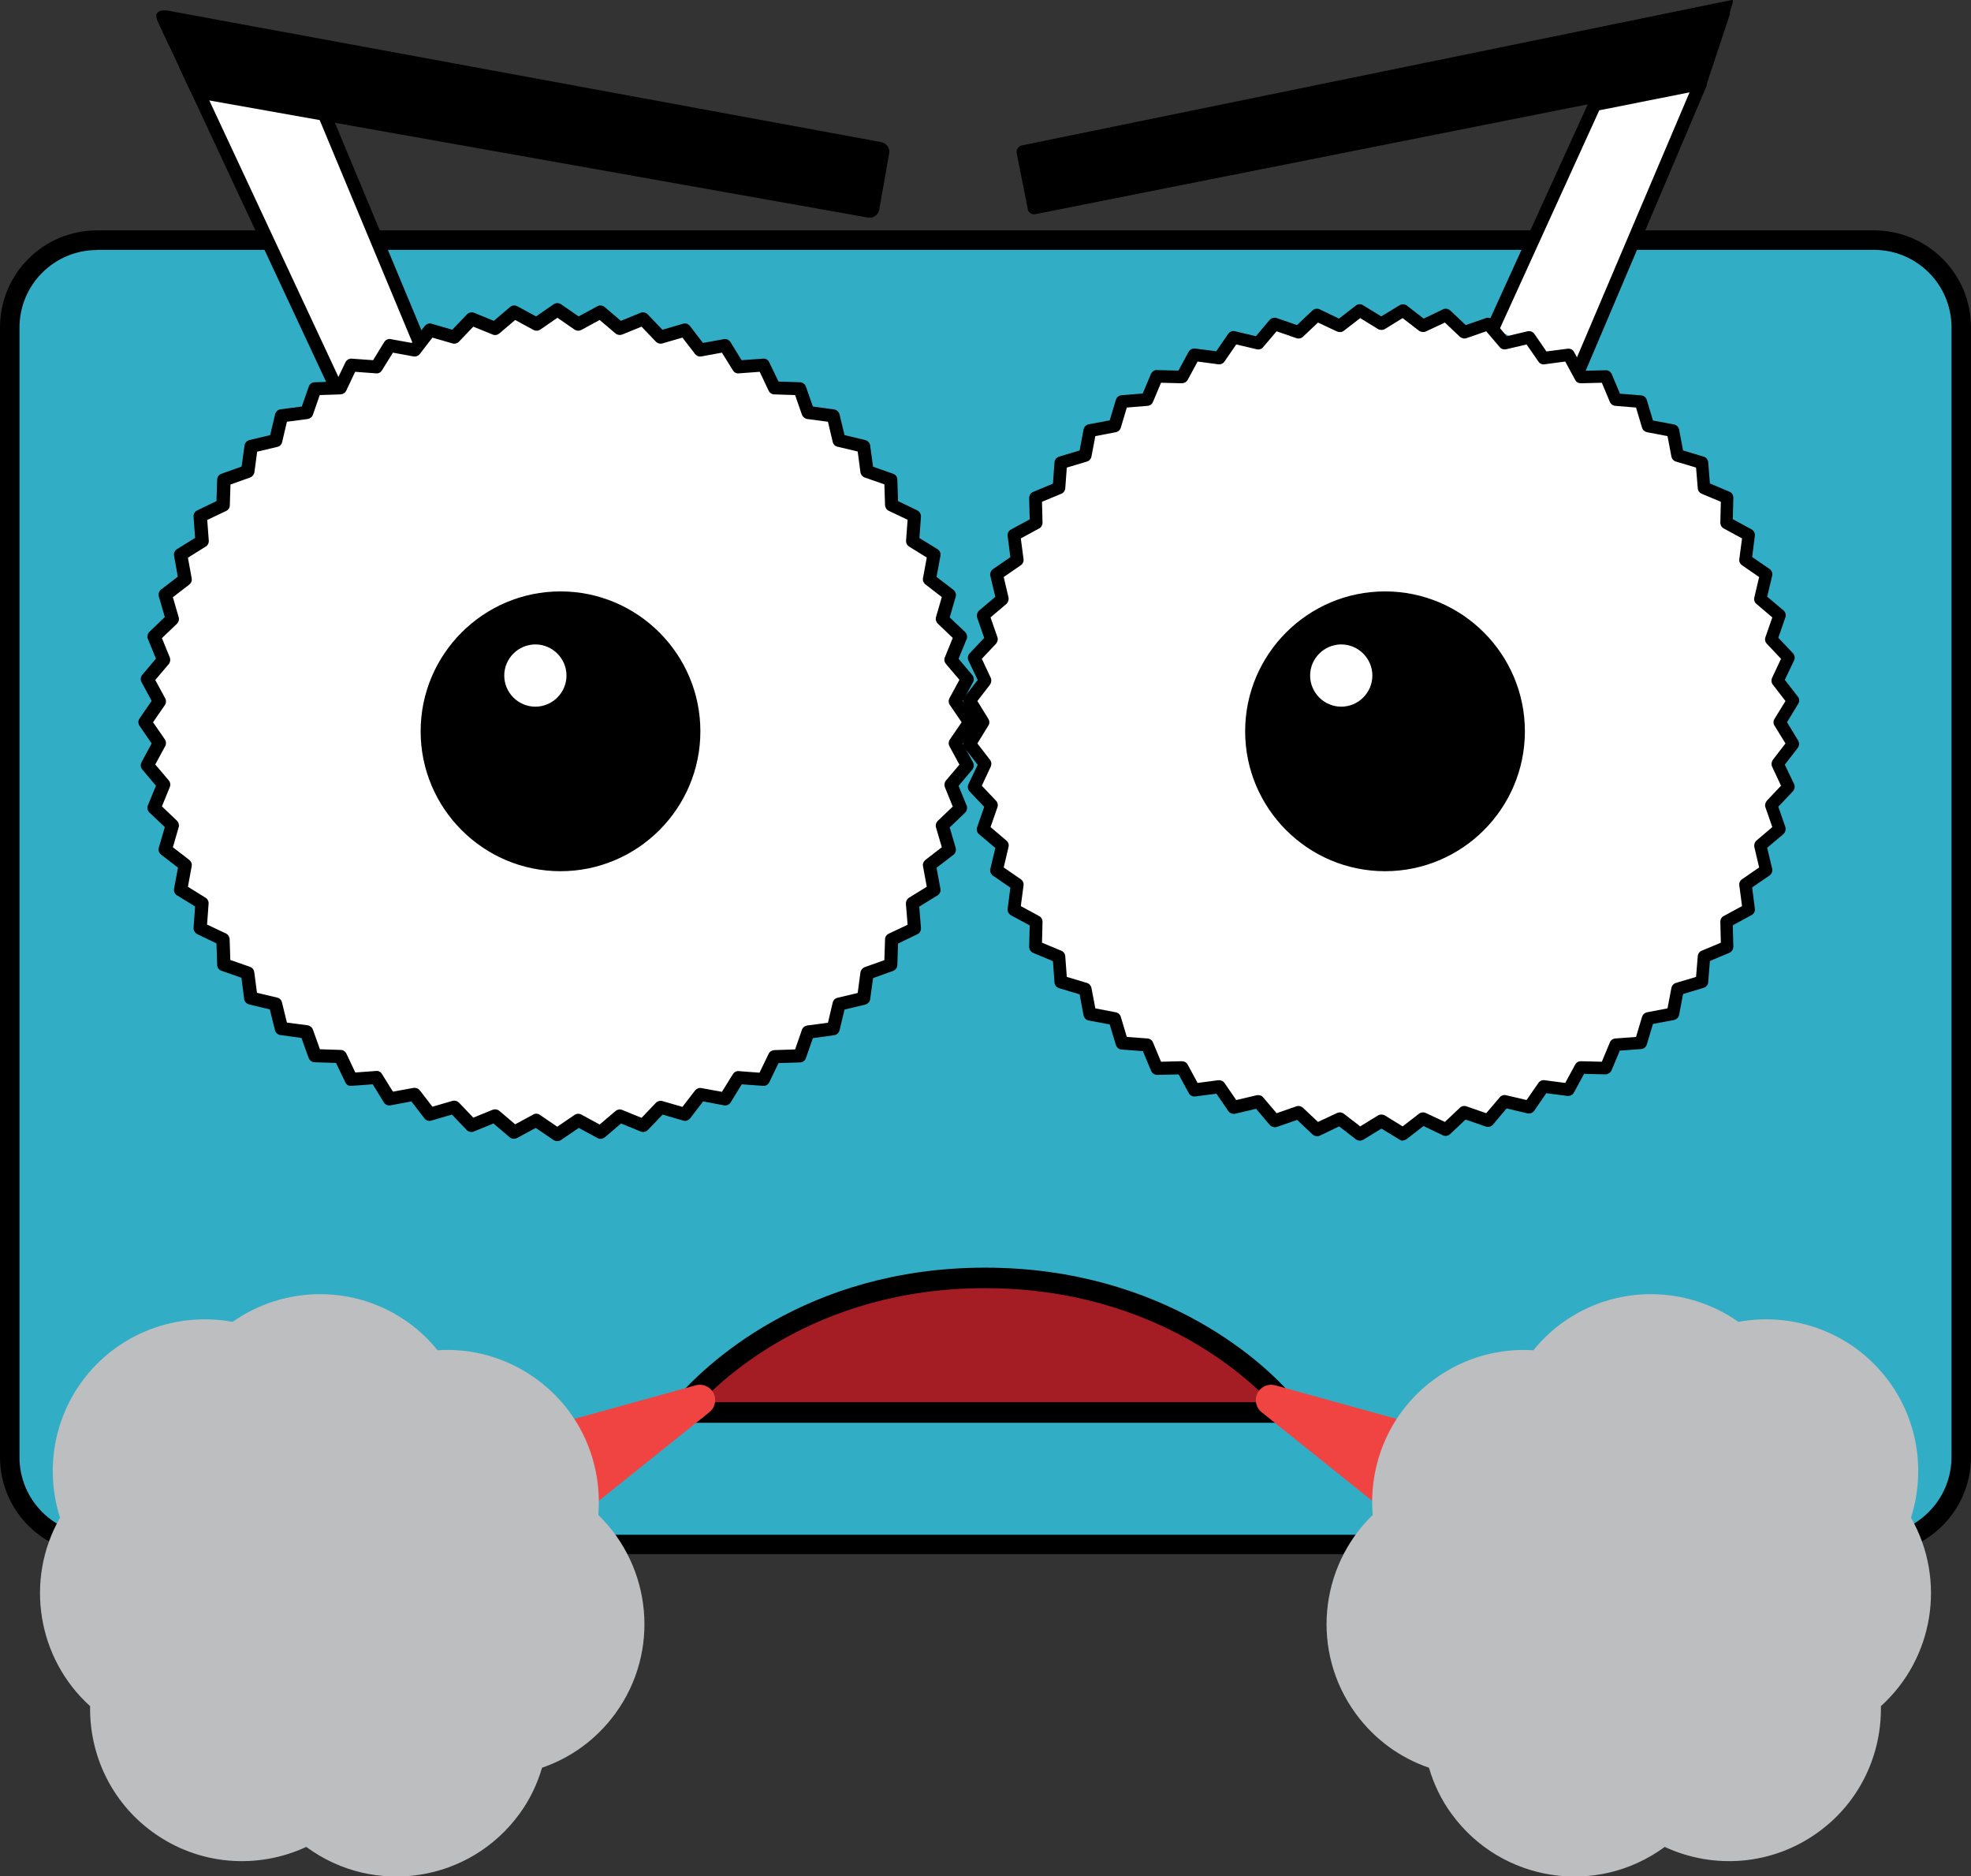 <?xml version="1.0" encoding="UTF-8"?>
<svg id="Layer_2" data-name="Layer 2" xmlns="http://www.w3.org/2000/svg" viewBox="0 0 115.27 109.71">
  <rect x="0" y="0" width="115.27" height="109.71" fill="#333333" stroke="none"/>
  <defs>
    <style>
      .cls-1 {
        fill: #a41d24;
        stroke: #000;
        stroke-miterlimit: 10;
        stroke-width: 1.2px;
      }

      .cls-2 {
        fill: #32adc6;
      }

      .cls-2, .cls-3, .cls-4, .cls-5, .cls-6 {
        stroke-width: 0px;
      }

      .cls-4 {
        fill: #ef4442;
      }

      .cls-5 {
        fill: #fff;
      }

      .cls-6 {
        fill: #bcbec0;
      }
    </style>
  </defs>
  <g id="Layer_1-2" data-name="Layer 1">
    <g>
      <path class="cls-2" d="m109.6,90.3H5.67c-2.81,0-5.1-2.28-5.1-5.1V19.14c0-2.81,2.28-5.1,5.1-5.1h103.93c2.81,0,5.1,2.28,5.1,5.1v66.06c0,2.81-2.29,5.1-5.1,5.1Z"/>
      <path class="cls-3" d="m109.6,90.87H5.67c-3.13,0-5.67-2.54-5.67-5.67V19.14c0-3.13,2.54-5.67,5.67-5.67h103.93c3.13,0,5.67,2.54,5.67,5.67v66.06c-.01,3.13-2.55,5.67-5.67,5.67ZM5.67,14.62c-2.5,0-4.53,2.03-4.53,4.53v66.06c0,2.5,2.03,4.53,4.53,4.53h103.93c2.49,0,4.52-2.03,4.53-4.53V19.14c0-2.5-2.03-4.53-4.53-4.53H5.67Z"/>
      <g>
        <g id="polyline3958">
          <polygon class="cls-5" points="25.14 21.48 17.39 2.91 9.65 1.25 19.55 22.44 25.14 21.48"/>
          <path class="cls-3" d="m19.44,22.8c-.1-.03-.19-.1-.24-.2L9.31,1.42c-.06-.13-.04-.29.05-.4.09-.11.24-.17.38-.14l7.74,1.66c.13.03.22.11.27.23l7.74,18.57c.08.19-.01.42-.2.5-.19.08-.42-.01-.5-.2L17.12,3.24l-6.79-1.46,9.57,20.49c.09.19,0,.42-.18.51-.09.04-.18.05-.27.02Z"/>
        </g>
        <g id="path3736">
          <path class="cls-3" d="m50.79,12.55L11.8,5.6c-.21-.04-.35-.24-.31-.45l-1.53-3.49c.04-.21-.34-.86-.12-.83l41.68,7.68c.21.04.35.24.31.45l-.59,3.28c-.03.21-.24.35-.45.31Z"/>
          <path class="cls-3" d="m11.7,5.77c-.12-.04-.23-.11-.3-.22-.08-.11-.26-.21-.26-.21l-.59-1.26c-.14-.47-.43-.93-.79-1.68l-.46-.99c-.12-.25-.26-.51-.06-.7.17-.16.53-.09.62-.08l41.68,7.68c.15.03.28.11.37.24.09.13.12.28.09.43l-.58,3.28c-.02.15-.11.28-.24.37-.13.09-.28.12-.43.09L11.77,5.79s-.05,0-.07-.02Zm-1.55-4.15l1.51,3.44s.02.07.01.11c0,.06,0,.11.03.15.03.04.07.07.12.08l38.99,6.95s0,0,0,0c.05.01.1,0,.14-.03.04-.03.07-.07.08-.12l.59-3.28c0-.05,0-.11-.03-.15-.03-.04-.08-.07-.13-.08L10,1.06s.03.08.04.12c.06.16.11.32.11.45Z"/>
        </g>
      </g>
      <g id="polygon3960">
        <polygon class="cls-5" points="33.8 18.97 35.1 18.27 36.22 19.22 37.59 18.66 38.61 19.73 40.02 19.31 40.93 20.48 42.38 20.22 43.16 21.47 44.63 21.36 45.27 22.69 46.75 22.74 47.24 24.13 48.71 24.33 49.05 25.76 50.49 26.11 50.69 27.58 52.08 28.07 52.12 29.55 53.46 30.18 53.35 31.66 54.6 32.44 54.33 33.89 55.5 34.79 55.09 36.21 56.16 37.23 55.6 38.59 56.55 39.72 55.85 41.02 56.68 42.24 55.85 43.46 56.55 44.76 55.6 45.89 56.16 47.25 55.09 48.28 55.5 49.69 54.33 50.59 54.6 52.04 53.34 52.82 53.46 54.3 52.12 54.93 52.08 56.41 50.69 56.91 50.49 58.37 49.05 58.72 48.71 60.15 47.24 60.35 46.75 61.74 45.27 61.79 44.63 63.12 43.16 63.01 42.38 64.26 40.93 64 40.02 65.17 38.61 64.75 37.59 65.82 36.22 65.26 35.1 66.21 33.8 65.51 32.58 66.34 31.36 65.51 30.06 66.21 28.93 65.26 27.56 65.82 26.54 64.75 25.12 65.17 24.22 64 22.77 64.26 21.99 63.01 20.52 63.12 19.89 61.79 18.41 61.74 17.91 60.35 16.45 60.15 16.09 58.72 14.66 58.37 14.47 56.9 13.08 56.41 13.03 54.93 11.7 54.3 11.81 52.82 10.56 52.04 10.82 50.59 9.65 49.69 10.07 48.27 9 47.25 9.56 45.89 8.6 44.76 9.31 43.46 8.47 42.24 9.31 41.02 8.6 39.72 9.56 38.59 9 37.23 10.07 36.2 9.65 34.78 10.82 33.89 10.56 32.44 11.81 31.65 11.7 30.18 13.03 29.55 13.08 28.07 14.47 27.57 14.67 26.11 16.1 25.76 16.45 24.32 17.92 24.13 18.41 22.74 19.89 22.69 20.52 21.36 22 21.47 22.78 20.22 24.23 20.48 25.13 19.31 26.55 19.73 27.56 18.66 28.93 19.22 30.06 18.27 31.36 18.97 32.58 18.13 33.8 18.97"/>
        <path class="cls-3" d="m32.58,66.72c-.08,0-.15-.02-.22-.07l-1.03-.7-1.09.59c-.14.07-.31.06-.43-.04l-.95-.81-1.15.47c-.14.06-.31.02-.42-.09l-.86-.9-1.2.35c-.15.05-.31,0-.41-.13l-.76-.99-1.22.23c-.16.03-.31-.04-.39-.17l-.65-1.06-1.24.09c-.17.02-.31-.07-.37-.22l-.54-1.12-1.25-.04c-.16,0-.29-.11-.35-.25l-.42-1.17-1.23-.17c-.15-.02-.28-.13-.32-.29l-.3-1.21-1.21-.29c-.15-.04-.27-.16-.29-.32l-.16-1.24-1.17-.41c-.15-.05-.25-.19-.25-.35l-.04-1.25-1.12-.54c-.14-.07-.23-.22-.22-.37l.09-1.25-1.06-.65c-.13-.08-.2-.24-.17-.39l.23-1.23-.99-.76c-.12-.1-.18-.26-.13-.41l.35-1.2-.9-.85c-.11-.11-.15-.27-.09-.42l.47-1.15-.8-.95c-.1-.12-.12-.29-.04-.43l.59-1.09-.71-1.03c-.09-.13-.09-.3,0-.43l.71-1.03-.59-1.09c-.08-.14-.06-.31.04-.43l.8-.95-.47-1.15c-.06-.14-.02-.31.09-.42l.9-.86-.35-1.2c-.04-.15,0-.31.13-.41l.98-.75-.22-1.22c-.03-.15.04-.31.17-.39l1.06-.66-.09-1.24c-.01-.16.07-.3.22-.37l1.12-.54.04-1.25c0-.16.1-.29.25-.35l1.18-.42.17-1.23c.02-.16.14-.28.29-.32l1.21-.29.29-1.22c.04-.15.17-.27.32-.29l1.24-.16.41-1.17c.05-.15.19-.25.35-.25l1.25-.04.54-1.12c.07-.14.21-.23.37-.22l1.25.09.65-1.06c.08-.13.24-.21.39-.17l1.22.22.76-.99c.1-.12.26-.18.41-.13l1.2.35.86-.9c.11-.11.27-.15.42-.09l1.15.47.95-.81c.12-.1.29-.12.43-.04l1.09.59,1.03-.71c.13-.09.3-.09.43,0l1.03.71,1.09-.59c.14-.08.31-.06.43.04l.95.81,1.15-.47c.14-.06.31-.02.42.09l.86.9,1.2-.35c.15-.05.31,0,.41.13l.76.99,1.22-.22c.15-.03.31.04.39.17l.65,1.06,1.25-.09c.16-.02.31.07.37.22l.54,1.12,1.25.04c.16,0,.3.11.35.25l.41,1.17,1.24.17c.16.02.28.14.32.29l.29,1.21,1.21.29c.15.04.27.16.29.32l.17,1.24,1.17.41c.15.05.25.19.25.35l.04,1.25,1.12.54c.14.07.23.22.22.37l-.09,1.25,1.06.65c.13.08.2.24.17.39l-.23,1.23.99.76c.12.1.18.26.13.41l-.35,1.2.9.85c.11.11.15.27.09.42l-.47,1.15.8.95c.1.12.12.29.04.43l-.59,1.09.7,1.03c.09.13.09.3,0,.43l-.7,1.03.59,1.09c.08.14.06.31-.04.43l-.8.95.47,1.15c.06.14.02.31-.09.42l-.9.86.35,1.19c.04.15,0,.31-.13.41l-.99.76.23,1.23c.03.15-.04.31-.18.39l-1.06.65.1,1.25c.01.16-.07.31-.22.37l-1.12.54-.04,1.25c0,.16-.11.29-.25.35l-1.17.42-.17,1.23c-.02.16-.14.28-.29.32l-1.21.29-.29,1.21c-.04.15-.16.27-.32.29l-1.24.17-.41,1.17c-.05.15-.19.25-.35.25l-1.25.04-.54,1.12c-.07.14-.21.23-.37.21l-1.24-.09-.65,1.06c-.08.13-.24.2-.39.17l-1.22-.23-.76.99c-.1.12-.26.18-.41.13l-1.2-.35-.86.9c-.11.11-.28.15-.42.09l-1.15-.47-.95.81c-.12.1-.29.12-.43.04l-1.09-.59-1.03.7c-.06.04-.14.07-.22.07Zm-1.22-1.6c.08,0,.15.02.22.07l1.01.69,1.01-.69c.12-.08.27-.09.4-.02l1.07.58.93-.79c.11-.09.26-.12.39-.06l1.13.46.84-.88c.1-.1.25-.14.38-.1l1.17.34.74-.96c.09-.11.23-.17.37-.14l1.2.22.64-1.03c.07-.12.21-.2.35-.18l1.21.09.53-1.1c.06-.13.19-.21.33-.22l1.22-.04.4-1.15c.05-.14.17-.23.31-.25l1.21-.16.28-1.18c.03-.14.14-.25.28-.28l1.18-.28.16-1.2c.02-.14.12-.26.25-.31l1.15-.41.04-1.22c0-.14.09-.27.22-.33l1.1-.52-.1-1.22c-.01-.14.06-.28.18-.36l1.04-.64-.22-1.2c-.03-.14.03-.28.14-.37l.96-.74-.34-1.16c-.04-.14,0-.28.1-.38l.88-.84-.46-1.13c-.05-.13-.03-.28.06-.39l.79-.93-.58-1.07c-.07-.13-.06-.28.02-.4l.69-1.01-.69-1.01c-.08-.12-.09-.27-.02-.4l.58-1.07-.79-.93c-.09-.11-.12-.26-.06-.39l.46-1.13-.88-.84c-.1-.1-.14-.25-.1-.38l.34-1.17-.96-.74c-.11-.09-.17-.23-.14-.37l.22-1.2-1.03-.64c-.12-.07-.19-.21-.18-.35l.09-1.22-1.1-.52c-.13-.06-.21-.19-.22-.33l-.04-1.22-1.15-.4c-.14-.05-.23-.17-.25-.31l-.16-1.21-1.18-.28c-.14-.03-.25-.14-.28-.28l-.28-1.18-1.21-.16c-.14-.02-.26-.12-.31-.25l-.4-1.15-1.22-.04c-.14,0-.27-.09-.33-.22l-.52-1.1-1.22.09c-.15.02-.28-.06-.35-.18l-.64-1.03-1.2.22c-.14.03-.28-.03-.37-.14l-.74-.96-1.17.34c-.14.04-.28,0-.38-.1l-.84-.88-1.13.46c-.13.05-.28.03-.39-.06l-.93-.79-1.07.58c-.13.07-.28.06-.4-.02l-1-.69-1,.69c-.12.08-.27.09-.4.02l-1.07-.58-.93.79c-.11.09-.26.12-.39.06l-1.13-.46-.84.88c-.1.1-.25.14-.38.1l-1.17-.34-.74.96c-.09.11-.23.17-.37.14l-1.2-.22-.64,1.03c-.07.12-.2.2-.35.18l-1.22-.09-.52,1.1c-.06.13-.19.21-.33.22l-1.22.04-.4,1.15c-.05.14-.17.23-.31.25l-1.21.16-.28,1.19c-.03.14-.14.25-.28.28l-1.18.28-.16,1.2c-.02.14-.12.26-.25.31l-1.15.41-.04,1.22c0,.14-.09.27-.22.33l-1.1.52.09,1.21c.01.14-.06.28-.18.35l-1.04.65.22,1.2c.03.14-.03.28-.14.37l-.96.74.34,1.17c.04.14,0,.28-.1.38l-.88.84.46,1.13c.05.13.03.28-.06.39l-.79.93.58,1.07c.07.13.06.28-.02.4l-.69,1,.69,1c.08.12.09.27.02.4l-.58,1.07.79.93c.09.11.12.26.06.39l-.46,1.13.88.84c.1.1.14.25.1.38l-.34,1.17.96.74c.11.09.17.23.14.37l-.22,1.2,1.03.64c.12.07.19.21.18.35l-.09,1.22,1.1.52c.13.06.21.19.22.33l.04,1.22,1.15.4c.14.05.23.17.25.31l.16,1.21,1.18.28c.14.03.25.14.28.28l.29,1.18,1.21.16c.14.02.26.12.31.25l.41,1.15,1.22.04c.14,0,.27.09.33.22l.52,1.1,1.21-.09c.15-.02.28.06.35.18l.64,1.03,1.2-.22c.14-.02.28.03.37.14l.74.96,1.17-.34c.14-.04.28,0,.38.1l.84.88,1.13-.46c.13-.05.28-.03.39.06l.93.79,1.07-.58c.06-.03.12-.05.18-.05Z"/>
      </g>
      <g>
        <g id="polyline3944">
          <polygon class="cls-5" points="87.3 19.19 93.26 6.1 99.44 4.88 92.37 21.52 87.3 19.19"/>
          <path class="cls-3" d="m92.48,21.89c-.08.03-.18.02-.26-.01-.19-.08-.28-.31-.2-.5l6.79-15.98-5.28,1.05-5.88,12.91c-.09.19-.31.28-.5.19-.19-.09-.28-.31-.19-.5l5.96-13.09c.05-.11.15-.19.27-.22l6.18-1.22c.14-.03.28.02.37.13.09.11.11.26.06.39l-7.07,16.65c-.05.11-.13.18-.24.21Z"/>
        </g>
        <g id="path3736-2" data-name="path3736">
          <path class="cls-3" d="m60.11,12.23l-.65-3.27c-.04-.21.09-.42.31-.46L101.28,0c.21-.04-.15.62-.11.83l-1.39,4.19c-.78-.02-.17-.26-.38-.22l-38.84,7.72c-.21.05-.42-.09-.46-.3Z"/>
        </g>
      </g>
      <g id="circle3946">
        <circle class="cls-3" cx="32.78" cy="42.76" r="7.99"/>
        <path class="cls-3" d="m32.78,50.94c-4.51,0-8.18-3.67-8.18-8.18s3.67-8.18,8.18-8.18,8.18,3.67,8.18,8.18-3.67,8.18-8.18,8.18Zm0-15.98c-4.3,0-7.8,3.5-7.8,7.8s3.5,7.8,7.8,7.8,7.8-3.5,7.8-7.8-3.5-7.8-7.8-7.8Z"/>
      </g>
      <g id="polygon3948">
        <polygon class="cls-5" points="80.79 18.94 82.06 18.16 83.23 19.06 84.57 18.43 85.63 19.44 87.04 18.95 87.99 20.08 89.44 19.74 90.27 20.95 91.74 20.76 92.45 22.06 93.92 22.02 94.49 23.38 95.96 23.5 96.38 24.92 97.84 25.2 98.11 26.65 99.53 27.07 99.65 28.54 101.01 29.11 100.98 30.59 102.27 31.29 102.09 32.76 103.3 33.6 102.95 35.04 104.08 36 103.59 37.4 104.6 38.46 103.97 39.81 104.87 40.98 104.1 42.24 104.87 43.5 103.97 44.67 104.6 46.01 103.59 47.08 104.08 48.48 102.95 49.44 103.3 50.88 102.09 51.72 102.27 53.19 100.98 53.89 101.01 55.37 99.65 55.94 99.53 57.41 98.11 57.83 97.84 59.28 96.38 59.56 95.96 60.98 94.49 61.09 93.92 62.46 92.45 62.42 91.74 63.72 90.27 63.53 89.44 64.74 87.99 64.4 87.04 65.53 85.63 65.04 84.57 66.05 83.23 65.41 82.06 66.32 80.79 65.54 79.53 66.32 78.36 65.41 77.02 66.05 75.95 65.04 74.55 65.53 73.6 64.4 72.15 64.74 71.32 63.53 69.85 63.72 69.14 62.42 67.66 62.46 67.1 61.09 65.62 60.98 65.2 59.56 63.75 59.28 63.47 57.83 62.06 57.41 61.94 55.94 60.58 55.37 60.61 53.89 59.31 53.19 59.5 51.72 58.29 50.88 58.63 49.44 57.51 48.48 58 47.08 56.98 46.01 57.62 44.67 56.72 43.5 57.49 42.24 56.72 40.98 57.62 39.81 56.98 38.46 58 37.4 57.51 36 58.63 35.04 58.29 33.6 59.5 32.76 59.31 31.29 60.61 30.59 60.58 29.11 61.94 28.54 62.06 27.07 63.47 26.65 63.75 25.2 65.2 24.92 65.62 23.5 67.1 23.38 67.66 22.02 69.14 22.06 69.85 20.76 71.32 20.95 72.15 19.74 73.6 20.08 74.55 18.95 75.95 19.44 77.02 18.43 78.36 19.06 79.53 18.16 80.79 18.94"/>
        <path class="cls-3" d="m82.06,66.7c-.07,0-.14-.02-.2-.06l-1.07-.65-1.06.65c-.14.08-.31.07-.43-.02l-.98-.76-1.13.54c-.14.07-.31.04-.43-.07l-.9-.85-1.18.41c-.15.05-.31,0-.42-.11l-.8-.95-1.22.29c-.15.03-.31-.03-.4-.15l-.7-1.02-1.24.16c-.16.02-.31-.06-.38-.2l-.59-1.09-1.25.03c-.15,0-.3-.09-.36-.24l-.48-1.15-1.24-.09c-.16-.01-.29-.12-.34-.27l-.36-1.2-1.23-.23c-.15-.03-.27-.15-.3-.3l-.23-1.23-1.2-.36c-.15-.04-.26-.18-.27-.34l-.09-1.24-1.15-.48c-.15-.06-.24-.2-.24-.36l.03-1.25-1.09-.59c-.14-.08-.22-.23-.2-.38l.16-1.24-1.02-.7c-.13-.09-.19-.25-.15-.4l.29-1.22-.95-.8c-.12-.1-.17-.27-.11-.42l.41-1.18-.85-.9c-.11-.11-.14-.28-.07-.43l.54-1.13-.76-.98c-.1-.13-.11-.3-.02-.43l.65-1.07-.65-1.07c-.08-.13-.07-.31.02-.43l.76-.98-.54-1.13c-.07-.14-.04-.31.07-.43l.85-.9-.41-1.18c-.05-.15,0-.31.11-.42l.95-.8-.29-1.22c-.04-.15.03-.31.15-.4l1.02-.7-.16-1.24c-.02-.16.06-.31.2-.38l1.09-.59-.03-1.25c0-.16.09-.3.24-.36l1.15-.48.09-1.24c.01-.16.12-.29.27-.34l1.2-.36.23-1.23c.03-.15.15-.27.3-.3l1.23-.23.36-1.2c.04-.15.18-.26.33-.27l1.24-.1.48-1.14c.06-.14.21-.25.36-.23l1.25.03.59-1.09c.08-.14.22-.21.38-.2l1.24.16.7-1.02c.09-.13.25-.19.4-.15l1.22.29.8-.95c.1-.12.27-.16.42-.11l1.18.41.9-.85c.11-.11.28-.14.43-.07l1.13.54.98-.76c.12-.1.3-.11.43-.02l1.06.65,1.07-.65c.14-.08.31-.07.43.02l.98.76,1.13-.54c.14-.07.31-.04.43.07l.9.85,1.18-.41c.15-.05.31,0,.42.11l.8.95,1.22-.29c.15-.03.31.03.4.16l.7,1.02,1.24-.16c.16-.02.31.06.38.2l.59,1.09,1.25-.03c.16-.01.3.09.36.23l.48,1.14,1.24.1c.16.01.29.12.33.27l.36,1.2,1.23.23c.15.03.27.15.3.3l.23,1.22,1.2.36c.15.04.26.18.27.33l.1,1.24,1.14.48c.14.06.24.2.23.36l-.03,1.25,1.09.59c.14.08.22.23.2.38l-.16,1.24,1.02.7c.13.09.19.25.15.4l-.29,1.22.95.8c.12.1.17.27.11.42l-.41,1.18.85.9c.11.11.14.28.07.43l-.54,1.13.76.98c.1.12.11.3.02.43l-.65,1.07.65,1.07c.08.14.07.31-.02.43l-.76.98.54,1.13c.07.14.04.31-.07.43l-.85.9.41,1.18c.05.15,0,.31-.11.42l-.95.8.29,1.22c.04.15-.03.31-.15.4l-1.02.7.16,1.24c.02.16-.06.31-.2.38l-1.09.59.03,1.25c0,.16-.09.3-.23.36l-1.14.48-.1,1.24c-.01.16-.12.29-.27.33l-1.2.36-.23,1.22c-.03.15-.15.27-.3.3l-1.23.23-.36,1.2c-.04.15-.18.26-.34.27l-1.24.09-.48,1.15c-.06.14-.21.23-.36.24l-1.25-.03-.59,1.09c-.08.14-.22.21-.38.2l-1.24-.16-.7,1.02c-.09.13-.25.19-.4.16l-1.22-.29-.8.95c-.1.12-.27.16-.42.11l-1.18-.41-.9.85c-.11.11-.28.14-.43.07l-1.13-.54-.98.76c-.07.05-.15.08-.23.08Zm-3.7-1.66c.08,0,.16.03.23.08l.96.74,1.04-.64c.12-.07.28-.07.4,0l1.04.64.96-.74c.11-.09.27-.1.4-.04l1.11.52.88-.83c.1-.1.25-.13.39-.08l1.15.4.79-.93c.09-.11.24-.16.38-.12l1.19.28.69-1c.08-.12.22-.18.36-.16l1.21.16.58-1.07c.07-.13.19-.2.34-.2l1.22.03.47-1.13c.05-.13.18-.22.32-.23l1.21-.09.35-1.17c.04-.14.15-.24.29-.27l1.2-.23.23-1.2c.03-.14.13-.25.27-.29l1.17-.35.1-1.21c.01-.14.1-.27.23-.32l1.12-.47-.03-1.22c0-.14.07-.28.2-.34l1.07-.58-.16-1.21c-.02-.14.04-.28.16-.36l1-.69-.28-1.19c-.03-.14.02-.29.12-.38l.93-.79-.4-1.15c-.05-.13-.01-.28.08-.39l.83-.88-.52-1.11c-.06-.13-.04-.28.04-.4l.74-.96-.64-1.04c-.08-.12-.08-.28,0-.4l.64-1.04-.74-.96c-.09-.11-.1-.27-.04-.4l.52-1.11-.83-.88c-.1-.1-.13-.25-.08-.39l.4-1.15-.93-.79c-.11-.09-.16-.24-.12-.38l.28-1.19-1-.69c-.12-.08-.18-.22-.16-.36l.16-1.21-1.07-.58c-.13-.07-.2-.2-.2-.34l.03-1.22-1.12-.47c-.13-.05-.22-.18-.23-.32l-.1-1.21-1.17-.35c-.14-.04-.24-.15-.27-.29l-.23-1.2-1.2-.23c-.14-.03-.25-.13-.29-.27l-.35-1.17-1.21-.1c-.14-.01-.27-.1-.32-.23l-.47-1.12-1.22.03c-.15,0-.28-.07-.34-.2l-.58-1.07-1.21.16c-.15.02-.28-.04-.36-.16l-.69-1-1.19.28c-.14.03-.29-.01-.38-.12l-.79-.93-1.15.4c-.14.05-.29.01-.39-.08l-.88-.83-1.11.52c-.13.06-.28.04-.4-.04l-.96-.74-1.04.64c-.12.07-.28.07-.4,0l-1.04-.64-.96.74c-.11.09-.27.1-.4.04l-1.11-.52-.88.83c-.1.1-.25.13-.39.08l-1.15-.4-.79.93c-.09.11-.24.16-.38.12l-1.19-.28-.69,1c-.08.12-.22.18-.36.16l-1.21-.16-.58,1.07c-.07.13-.21.2-.34.2l-1.22-.03-.47,1.12c-.05.13-.18.22-.32.23l-1.21.1-.35,1.17c-.04.14-.15.24-.29.27l-1.2.23-.23,1.2c-.03.14-.13.25-.27.29l-1.17.35-.09,1.21c-.01.14-.1.27-.23.32l-1.13.47.03,1.22c0,.14-.07.28-.2.34l-1.07.58.16,1.21c.02.14-.04.28-.16.36l-1,.69.28,1.19c.03.14-.02.29-.12.38l-.93.79.4,1.15c.05.13.01.28-.08.39l-.83.88.52,1.11c.06.13.04.28-.04.4l-.74.96.64,1.04c.08.12.08.28,0,.4l-.64,1.04.74.96c.09.11.1.27.04.4l-.52,1.11.83.88c.1.1.13.25.08.39l-.4,1.15.93.79c.11.09.16.24.12.38l-.28,1.19,1,.69c.12.08.18.22.16.36l-.16,1.21,1.07.58c.13.07.2.2.2.34l-.03,1.22,1.13.47c.13.05.22.18.23.32l.09,1.21,1.17.35c.14.04.24.15.27.29l.23,1.2,1.2.23c.14.03.25.13.29.27l.35,1.17,1.21.09c.14.01.27.1.32.23l.47,1.13,1.22-.03c.14,0,.28.07.34.2l.58,1.07,1.21-.16c.15-.01.28.04.36.16l.69,1,1.19-.28c.14-.03.29.01.38.12l.79.93,1.15-.4c.14-.05.29-.01.39.08l.88.83,1.11-.52c.05-.02.11-.04.16-.04Z"/>
      </g>
      <g id="circle3950">
        <circle class="cls-3" cx="81" cy="42.76" r="7.99"/>
        <path class="cls-3" d="m81,50.94c-4.51,0-8.18-3.67-8.18-8.18s3.67-8.18,8.18-8.18,8.18,3.67,8.18,8.18-3.67,8.18-8.18,8.18Zm0-15.98c-4.3,0-7.8,3.5-7.8,7.8s3.5,7.8,7.8,7.8,7.8-3.5,7.8-7.8-3.5-7.8-7.8-7.8Z"/>
      </g>
      <g id="circle3952">
        <circle class="cls-5" cx="31.31" cy="39.5" r="2.01"/>
        <path class="cls-3" d="m31.31,41.7c-1.21,0-2.2-.99-2.2-2.2s.99-2.2,2.2-2.2,2.2.99,2.2,2.2-.99,2.2-2.2,2.2Zm0-4.02c-1,0-1.82.82-1.82,1.82s.82,1.82,1.82,1.82,1.82-.82,1.82-1.82-.82-1.82-1.82-1.82Z"/>
      </g>
      <g id="circle3954">
        <circle class="cls-5" cx="78.44" cy="39.5" r="2.01"/>
        <path class="cls-3" d="m78.44,41.7c-1.21,0-2.2-.99-2.2-2.2s.99-2.2,2.2-2.2,2.2.99,2.2,2.2-.99,2.2-2.2,2.2Zm0-4.02c-1,0-1.82.82-1.82,1.82s.82,1.82,1.82,1.82,1.82-.82,1.82-1.82-.82-1.82-1.82-1.82Z"/>
      </g>
      <path class="cls-1" d="m40.26,82.59c-.24,0-.38-.28-.22-.47,1.47-1.69,7.21-7.4,17.57-7.4s16.24,5.72,17.61,7.41c.15.19.02.46-.22.46h-34.74Z"/>
      <g>
        <g>
          <path class="cls-4" d="m40.69,81l-23.39,6.47,4.85,10.6,19.34-15.5c.35-.28.44-.78.21-1.17-.21-.34-.62-.51-1.01-.4Z"/>
          <path class="cls-6" d="m35.98,100.2c2.65-3.63,2.14-8.58-.99-11.62.25-2.99-1-6.04-3.61-7.94-1.74-1.27-3.79-1.82-5.79-1.69-.47-.58-1.01-1.11-1.64-1.57-3.16-2.31-7.32-2.22-10.35-.09-3.26-.6-6.72.64-8.81,3.49-1.74,2.39-2.11,5.35-1.28,7.96-2.07,3.62-1.34,8.22,1.76,11.02-.05,2.8,1.21,5.58,3.64,7.35,2.71,1.98,6.16,2.2,9,.88,0,0,.02.02.03.02,3.97,2.9,9.53,2.03,12.43-1.94.62-.84,1.05-1.76,1.33-2.71,1.66-.57,3.16-1.63,4.28-3.16Z"/>
        </g>
        <g>
          <path class="cls-4" d="m74.58,81l23.39,6.47-4.85,10.6-19.34-15.5c-.35-.28-.44-.78-.21-1.17.21-.34.62-.51,1.01-.4Z"/>
          <path class="cls-6" d="m79.29,100.2c-2.65-3.63-2.14-8.58.99-11.62-.25-2.99,1-6.04,3.61-7.94,1.74-1.27,3.79-1.82,5.79-1.69.47-.58,1.01-1.11,1.64-1.57,3.16-2.31,7.32-2.22,10.35-.09,3.26-.6,6.72.64,8.81,3.49,1.74,2.39,2.11,5.35,1.28,7.96,2.07,3.62,1.34,8.22-1.76,11.02.05,2.8-1.21,5.58-3.64,7.35-2.71,1.98-6.16,2.2-9,.88,0,0-.02.02-.03.02-3.97,2.9-9.53,2.03-12.43-1.94-.62-.84-1.05-1.76-1.33-2.71-1.66-.57-3.16-1.63-4.28-3.16Z"/>
        </g>
      </g>
    </g>
  </g>
</svg>